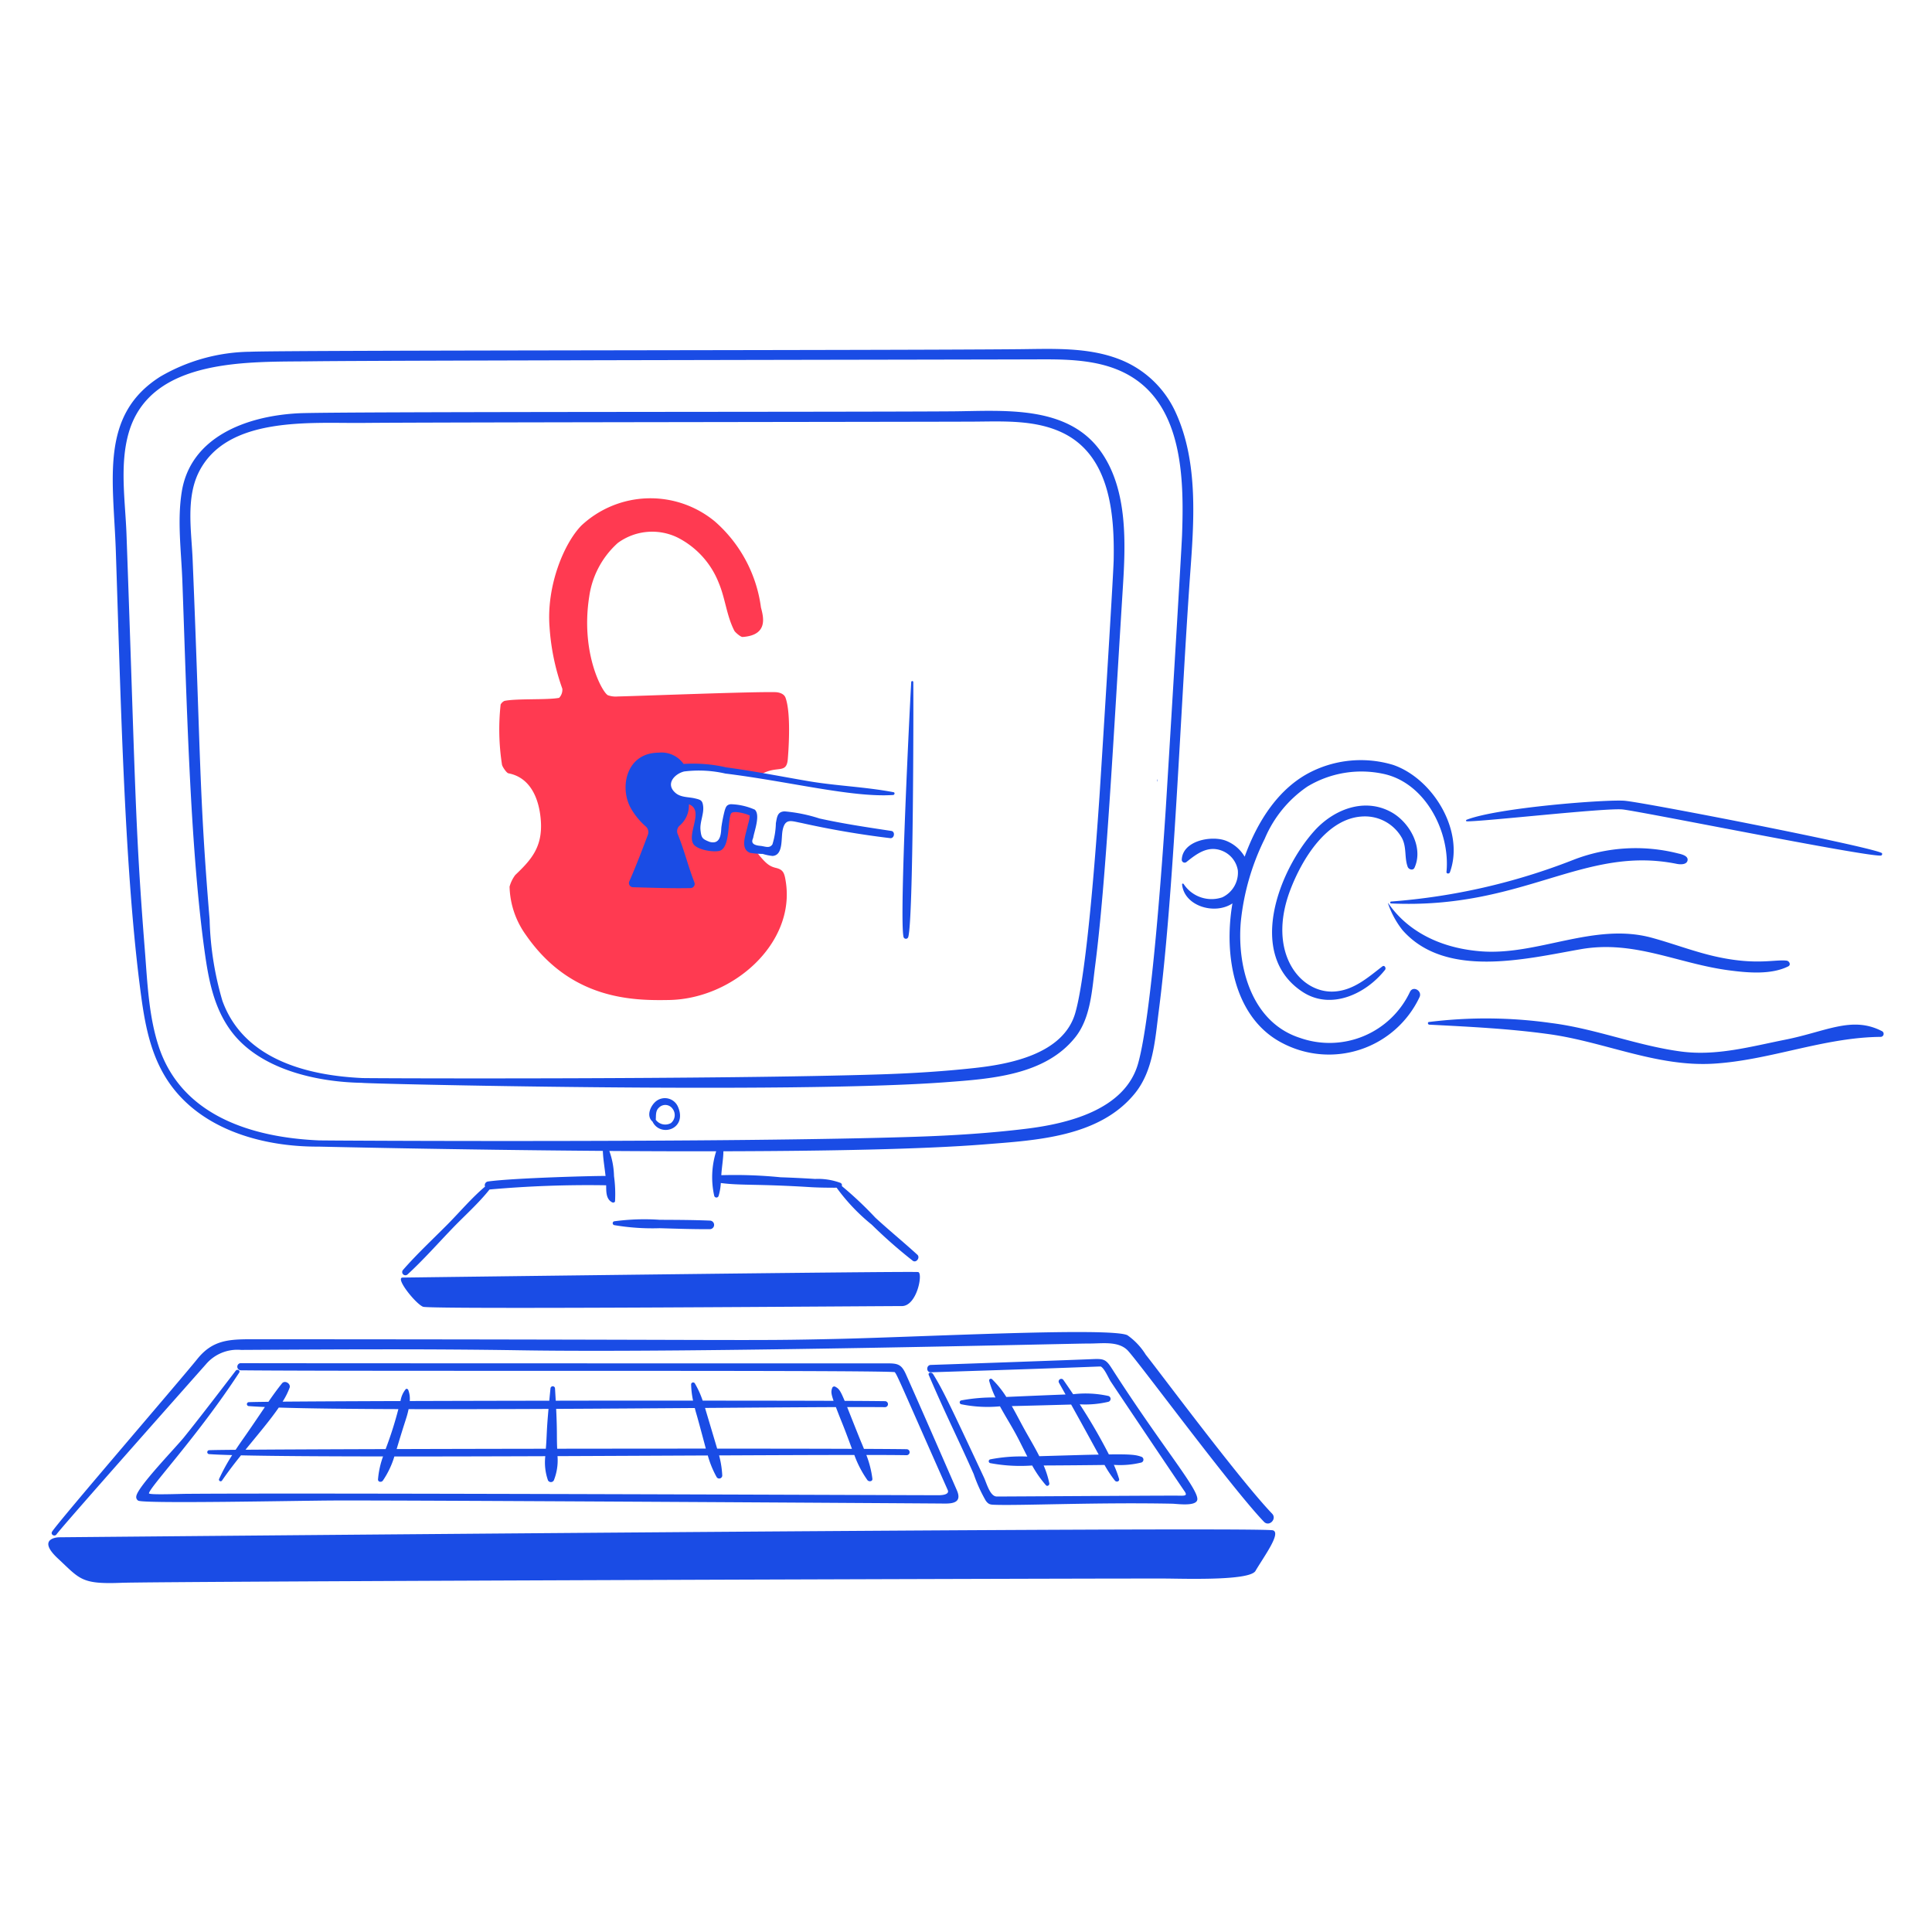 <svg xmlns="http://www.w3.org/2000/svg" fill="none" viewBox="0 0 400 400">
  <path fill="#1A4CE5" d="M228.128 93.788c-6.89-10.094-20.372-8.698-31.042-8.624-24.864.166-128.028.038-135.272.4-11.158.574-22.362 5.094-24.174 16.2-.978 6-.112 12.414.112 18.46.9 24.476 1.572 54.754 4.586 76.564.818 5.932 1.892 11.878 5.582 16.78 5.824 7.74 17.366 10.46 27.05 10.622.114.19 88.726 2.276 120.758-.124 9.318-.7 20.666-1.4 26.948-9.376 3.148-4 3.416-9.766 4.046-14.622 2.266-17.424 3.778-46.91 5.758-78.53.566-9.03 1.006-19.904-4.352-27.75m2.45 22c-.066 3.616-2.76 46.374-2.936 48.968-.6 8.772-2.53 36.368-5.024 44.986-2.466 8.506-13.546 10.6-21.074 11.4-6.378.69-12.8 1.086-19.214 1.294-32.92 1.064-104.426.84-107.29.764-11.6-.534-24.614-3.934-28.986-15.968A65.2 65.2 0 0 1 43.4 190.4c-2.182-26.246-1.846-34.168-3.518-74.568-.236-5.784-1.416-12.584 1.236-17.99 5.816-11.82 23.382-10.162 34.144-10.28 12.658-.138 120.084-.218 126.734-.272 5.912-.048 12.294-.348 17.8 2.218 9.932 4.622 10.954 16.634 10.782 26.272zM135.042 232.1c1.55 3.5 7.354 1.73 5.328-2.944a2.94 2.94 0 0 0-1.881-1.675 2.94 2.94 0 0 0-2.489.391c-1.234.846-2.314 3.118-.92 4.326a.4.4 0 0 0 .205.111.397.397 0 0 0 .479-.395c.086-.924-.096-1.908.674-2.6a1.84 1.84 0 0 1 2.274-.269c.234.145.433.341.582.573a2.144 2.144 0 0 1-.376 2.898 2.44 2.44 0 0 1-3.234-.8c-.252-.416-.834-.048-.642.384m-7.902 21.544c3.119.531 6.284.746 9.446.642 3.454.102 6.924.22 10.376.2a.887.887 0 0 0 0-1.774c-3.452-.14-6.922-.15-10.376-.166a46.6 46.6 0 0 0-9.446.314.412.412 0 0 0 0 .784"/>
  <path fill="#1A4CE5" d="M243.44 85.454a21.2 21.2 0 0 0-11.622-11.046c-6.586-2.582-13.922-2.174-20.86-2.11-29.552.272-150.872.182-159.222.528A37.76 37.76 0 0 0 33.2 77.968c-12.6 7.958-9.724 21.232-9.22 36.118.968 28.62 1.706 64.144 4.914 89.58.844 6.698 1.774 13.482 5.372 19.352 6.424 10.474 19.432 14.428 31.67 14.378.472 0 27.678.652 58.878.884.048 1.646.374 3.464.558 5.2-.68-.082-19 .376-24.384 1.142a.77.77 0 0 0-.53.393.78.78 0 0 0-.034.659c-2.76 2.332-5.2 5.224-7.716 7.774-3.096 3.122-6.362 6.152-9.254 9.462a.662.662 0 0 0 .936.936c3.24-2.974 6.184-6.314 9.232-9.484 2.536-2.642 5.442-5.2 7.728-8.088a229 229 0 0 1 24.15-.874c.016 1.314-.054 2.87 1.25 3.536.2.106.55.032.588-.242a27 27 0 0 0-.214-5.2 16.4 16.4 0 0 0-.97-5.2c7.272.052 14.742.078 22.124.066a17.73 17.73 0 0 0-.4 9.244.47.47 0 0 0 .449.331.47.47 0 0 0 .449-.331c.259-.87.414-1.768.462-2.674 4.092.546 7.482.164 18.506.852 1.674.106 4.062.13 5.472.122a40 40 0 0 0 7.266 7.65 102 102 0 0 0 8.49 7.464c.716.54 1.6-.642.956-1.24-2.854-2.61-5.854-5.052-8.702-7.678a75 75 0 0 0-6.936-6.536.55.55 0 0 0-.238-.644 13.3 13.3 0 0 0-5.288-.832q-3.576-.226-7.158-.348a96 96 0 0 0-12.268-.428c.112-1.772.42-3.41.434-4.954 21.066-.046 41.264-.412 53.938-1.418 10.756-.856 23.918-1.482 31.284-10.6 3.812-4.714 4.17-11.236 4.918-17.032 3.162-24.468 4.486-62.272 6.486-90.276.802-10.988 1.746-23.282-2.958-33.578m1.298 25.2c-.118 3.38-3.088 52.256-3.4 57.132-.676 10.266-2.892 42.298-5.688 52.336-2.7 9.698-14.638 12.536-23.298 13.588-7.42.904-14.93 1.38-22.4 1.632-37.982 1.288-122.43.818-123.938.762-13.776-.6-28.43-5.06-33.156-19.452-2.09-6.362-2.342-13.316-2.87-19.956-2.088-26.346-1.948-34.766-3.8-86.144-.252-6.81-1.46-14.374.48-21.018 4.56-15.584 25.094-14.564 37.764-14.73 14.984-.2 143.092-.352 150.742-.4 6.892-.036 14.316.14 20.154 4.304 9.672 6.892 9.784 21.27 9.41 31.94zM11.702 317.672c1.21-1.714 29.504-33.6 30.91-35.186a8.53 8.53 0 0 1 7.296-3c19.272-.112 38.55-.234 57.822.076 35.96.588 115.064-1.428 117.716-1.4 2.6.026 5.954-.572 7.938 1.336 1.892 1.822 21.464 28.44 28.306 35.57 1.064 1.106 2.742-.576 1.684-1.684-6.698-6.986-23.42-29.498-26.152-32.902a13.8 13.8 0 0 0-3.8-4.036c-3.414-1.702-43.018.374-59.948.758-20.04.458-14.886.102-121.442.074-4.714 0-8.05.2-11.156 4.058-3.572 4.442-28.96 33.888-30.098 35.79-.354.604.534 1.098.924.546m248.23 7.57c1.748-2.972 5.366-7.836 3.63-8.4-2.684-.856-251.374 1.436-251.374 1.436s-4.784.124-.2 4.39 4.8 5.356 13.076 5.036 211.318-.968 216.978-.878 16.782.298 17.89-1.584"/>
  <path fill="#1A4CE5" d="M38.116 297.55c-1.76 2.18-9.574 10.212-9.89 12.2a.865.865 0 0 0 .38.936c1.068.684 33.492 0 40.718-.026 15.264-.064 123.49.6 126.228.636 2.094.026 3.576-.418 2.55-2.764-3.498-8-6.972-16-10.526-23.976-.904-2.022-1.626-2.294-3.8-2.284 0 0-129.834 0-133.94-.048a.742.742 0 0 0 0 1.482c25.666.25 127.958-.07 135.16.358.582.036-.2-1.318 11.232 24.458.16.358.118 1-1.776 1.046-1.314.028-126.888-.502-155.65-.288-1.528 0-8.012.272-7.964-.112.16-1.288 10.154-11.908 18.682-24.976.294-.45-.4-.818-.704-.412-.016-.006-6.794 8.93-10.7 13.77m163.47 7.614a31.4 31.4 0 0 0 2.514 5.548c.6.822 1 .812 2 .844 5.576.174 21.088-.534 36.6-.23 1.026.022 5.256.668 5.2-1-.082-2.448-7.518-11.096-17.77-27.094-1.17-1.828-1.674-1.94-3.988-1.838-3.784.16-26.072.962-33.428 1.2-.978.032-.984 1.556 0 1.524 37.962-1.2 35.04-1.292 35.272-1.144.748.476 1.498 2.316 1.978 3.052 1.07 1.626 14.092 21.014 15.274 22.71.706 1.01.016.952-1.4.924-1.6-.036-36.346.188-37.476.178-1.4-.018-2.084-2.748-2.656-3.968-7.332-15.672-8.5-18.086-10.504-21.356-.316-.514-1.134-.358-.91.166 3.508 8.212 6.108 13.278 9.294 20.484"/>
  <path fill="#FF3A51" d="M113.776 129.8c-.656-8.542 3-17.32 6.6-21a20.94 20.94 0 0 1 27.618-.85 28.64 28.64 0 0 1 9.548 17.78c.39 1.636 1.8 5.77-3.8 6.148-.4.028-1.546-.982-1.706-1.292-1.6-3.102-1.866-6.678-3.218-9.886a17.82 17.82 0 0 0-8.58-9.43 12.02 12.02 0 0 0-12.334 1.15 18.34 18.34 0 0 0-5.912 11.104c-1.828 11.664 2.732 19.928 3.892 20.426.657.227 1.356.31 2.048.246 5.5-.134 27.37-1 32.576-.894.552.012 1.782.2 2.128 1.16 1.246 3.448.54 11.82.472 12.676-.266 3.3-2.288 1.162-5.668 3.288-11.3-1.4-15.254-1.962-17.4-1.342a3.36 3.36 0 0 0-2.122 1.588 3.455 3.455 0 0 0 2.032 4.356c1.64.728 3.614.958 4.934 1.668-.112 2.2.15 3.036.042 5.244a3.8 3.8 0 0 0 .16 1.652 2.57 2.57 0 0 0 2.038 1.4 7.6 7.6 0 0 0 2.566-.22 23.6 23.6 0 0 1 1.358-8.084c1.662.278 3.522.952 5.184 1.23.2.044-1.458 5.534-1.148 7.752.112.786 1.432.572 1.56.732 1.942 2.464 2.684 2.968 4.026 3.294 1.508.368 1.738 1.052 2.02 2.86 2 12.744-10.892 24.254-24.162 24.484-7.436.134-20.31 0-29.628-13.44a17.84 17.84 0 0 1-3.4-10.028 7.3 7.3 0 0 1 1.17-2.4c3.214-3.072 5.732-5.736 5.298-11.354-.358-4.662-2.266-8.88-6.714-9.714-.384-.068-1.262-1.39-1.32-1.78a47.4 47.4 0 0 1-.284-12.46c.175-.322.447-.582.776-.744 2.506-.534 8.842-.166 11.332-.636a2.43 2.43 0 0 0 .668-1.886 47 47 0 0 1-2.65-12.798"/>
  <path fill="#1A4CE5" d="M188.66 141.222c-.228 3.756-2.518 49.102-1.588 52.784a.506.506 0 0 0 .968 0c1.072-3.494 1.104-48.358 1.048-52.784a.213.213 0 0 0-.365-.151.2.2 0 0 0-.063.151m99.776 17.144a23.13 23.13 0 0 0-16.846 1.362c-6.8 3.322-11.238 10.266-13.896 17.64a7.77 7.77 0 0 0-3.938-3.324c-2.976-1.106-8.922 0-9.086 3.958a.595.595 0 0 0 .372.554.6.6 0 0 0 .654-.132c2.09-1.674 4.356-3.384 7.2-2.326a5.27 5.27 0 0 1 3.384 4.084 5.65 5.65 0 0 1-3.22 5.6 6.9 6.9 0 0 1-8-2.764c-.098-.118-.34-.102-.322.08.422 4.49 6.726 6.4 10.426 3.942-1.884 10.97.474 23.9 10.418 28.962a20.75 20.75 0 0 0 16.179 1.251 20.74 20.74 0 0 0 12.127-10.783c.636-1.3-1.294-2.448-1.956-1.144a18.416 18.416 0 0 1-22.786 9.558c-9.938-3.2-13.038-14.53-12.262-23.922a49.9 49.9 0 0 1 4.966-17.304 24.6 24.6 0 0 1 8.832-10.81 21.64 21.64 0 0 1 15.78-2.62c8.708 1.876 13.814 12.092 13.018 20.282-.044.428.576.448.706.092 3.102-8.504-3.46-19.382-11.75-22.236"/>
  <path fill="#1A4CE5" d="M286.2 200.084c-3.022 2.332-5.966 4.962-9.97 5.2-7.072.43-13.95-8.122-9.126-20.93 2.378-6.308 7.57-15.08 15.176-15.32a8.76 8.76 0 0 1 8 4.512c.984 1.94.46 3.988 1.166 5.916.2.556 1.112.846 1.412.188 1.914-4.212-1.038-9.4-4.758-11.478-5.6-3.126-11.974-.6-15.984 3.856-7.344 8.172-14.14 25.68-2.416 33.34 5.854 3.828 13.092.434 17.048-4.56.304-.366-.096-1.074-.548-.724m-144.572-40.356a24.6 24.6 0 0 1 8.548.428c13.174 1.624 26.294 5.014 34.736 4.438.31-.022.434-.51.076-.578-5.85-1.116-11.868-1.298-17.748-2.31-5.63-.966-11.238-2.078-16.898-2.832a30.5 30.5 0 0 0-8.814-.708 5.6 5.6 0 0 0-5.2-2.334c-6.726.042-8.168 7.334-5.64 11.642a14.7 14.7 0 0 0 3 3.626 1.56 1.56 0 0 1 .448 1.732c-.758 2.03-2.458 6.526-3.848 9.648a.86.86 0 0 0 .764 1.21c3.928.106 8.024.26 11.942.176a.9.9 0 0 0 .392-.106.865.865 0 0 0 .384-1.06c-1.338-3.454-2.09-6.678-3.46-10.014a1.53 1.53 0 0 1 .44-1.778 5.5 5.5 0 0 0 1.882-4.39c3.2 1.22-.348 5.884.87 8.132.7 1.298 4.132 1.832 5.426 1.518 2.318-.564 1.684-6.484 2.438-7.742.466-.786 3.748.236 3.866.444a8.2 8.2 0 0 1-.38 1.856c-.326 1.8-1.8 5.034.46 5.848q1.292.209 2.6.218c.668.209 1.356.351 2.052.424 2.242-.172 1.712-3.622 2.08-5.374.518-2.502 1.812-1.844 3.844-1.464a186 186 0 0 0 18.448 3.154c.844.07 1.054-1.368.2-1.496-5-.756-9.934-1.488-14.872-2.578a32 32 0 0 0-7.228-1.47c-1.486.064-1.556 1.144-1.8 2.444a16 16 0 0 1-.712 4.382c-.62.926-1.518.4-2.516.312-2.39-.214-1.514-1.386-1.46-1.712.218-1.31 1.524-4.682.326-5.784a13.2 13.2 0 0 0-5-1.128c-.846.128-.98.546-1.224 1.278a31 31 0 0 0-.67 3.308c-.144.68.162 3.972-2.49 3.2-1.492-.588-1.68-.8-1.856-2.42s.738-3.364.546-4.956c-.144-1.22-.508-1.332-1.732-1.62-1.314-.31-2.856-.172-3.956-1.096-2.204-1.848-.264-3.954 1.736-4.468m97.904 1.69v.358c0 .032.054.032.054 0 0-.118 0-.24.016-.358-.002-.038-.07-.042-.07 0M83.358 264.508s105.72-1.364 106.746-1.14-.252 7.062-3.4 7.042-97.59.742-99.118.138-5.858-6.018-4.228-6.04m220.328-94.456c3.574.042 28.724-2.822 32.252-2.464 3.614.368 49.85 9.708 53.444 9.552.272 0 .444-.432.154-.566-3.344-1.522-48.872-10.4-53.142-10.782-3.684-.322-26.356 1.416-32.744 3.934a.17.17 0 0 0-.094.067.16.16 0 0 0-.027.111.17.17 0 0 0 .157.148"/>
  <path fill="#1A4CE5" d="M288.024 187.052c27.4 1.238 39.8-12.1 59.12-8.2.854.17 2.058.16 2.24-.69.2-.904-1.042-1.268-1.946-1.464a35.64 35.64 0 0 0-21.762 1.352 130 130 0 0 1-37.652 8.6.2.2 0 0 0 0 .402"/>
  <path fill="#1A4CE5" d="M290.354 192.546c8.912 10.168 25.624 5.956 36.924 3.978 11.13-1.952 20.122 3.02 30.9 4.4 3.764.488 8.542.904 12.05-.844.63-.316.234-1.116-.322-1.186-2.4-.294-6.068.936-13.91-.686-4.848-1-9.37-2.8-14.112-4.084-11.914-3.2-23.6 3.8-35.384 2.828-14.366-1.176-18.872-10-19.156-10a18.5 18.5 0 0 0 3.01 5.594m5.56 19.598c8.28.426 16.584.83 24.8 1.968 11.446 1.582 22.32 6.81 34.034 6.11s22.836-5.452 34.63-5.548a.63.63 0 0 0 .589-.463.63.63 0 0 0-.273-.697c-6.234-3.246-11.532.036-20.022 1.732-7.254 1.442-14.3 3.442-21.676 2.454-9.1-1.22-17.702-4.742-26.842-5.892a96 96 0 0 0-25.324-.214c-.312.054-.216.536.084.55M46.872 307.568a.02.02 0 0 0 .011-.008.02.02 0 0 0 0-.026.02.02 0 0 0-.011-.008.02.02 0 0 0-.011.008.02.02 0 0 0 0 .026.02.02 0 0 0 .011.008m140.832-7.526c-1.8-.028-4.828-.05-8.83-.066-.964-2.41.42 1.174-3.48-8.658 3.504 0 6.19 0 7.834.02a.62.62 0 0 0 .438-.182.617.617 0 0 0 0-.876.62.62 0 0 0-.438-.182 948 948 0 0 0-8.35-.062c-.912-2.2-1.212-2.538-1.94-2.926a.43.43 0 0 0-.382-.025.45.45 0 0 0-.26.281c-.234.67-.264 1.078.286 2.662-7.012-.024-16.5-.038-27.1-.04a19 19 0 0 0-1.626-3.578.415.415 0 0 0-.672-.041.4.4 0 0 0-.092.241c.027 1.133.161 2.262.4 3.37-9.022 0-18.77 0-28.434.022q-.072-1.274-.15-2.552a.466.466 0 0 0-.787-.311.47.47 0 0 0-.147.311q-.13 1.279-.252 2.554c-10.07.014-20 .036-28.89.064a5.1 5.1 0 0 0-.304-2.282c-.086-.214-.368-.356-.544-.15a5.1 5.1 0 0 0-1.064 2.438c-10.116.034-18.73.076-24.41.124.584-.905 1.07-1.87 1.448-2.878.3-.854-.982-1.634-1.572-.908-.984 1.216-1.91 2.504-2.812 3.816-2.12.024-3.53.05-4.078.076a.407.407 0 0 0 0 .812c.93.07 2.052.132 3.346.19-4.75 7.058-4.36 6.3-6.056 8.858-2.902.026-4.816.054-5.496.084a.407.407 0 0 0 0 .812c1.118.08 2.736.148 4.78.2a39 39 0 0 0-2.69 4.904.345.345 0 0 0 .126.474.346.346 0 0 0 .474-.126c1.2-1.744 2.534-3.49 3.91-5.2 6.8.154 17.234.216 29.416.226a18.5 18.5 0 0 0-1.042 4.74c-.038.582.716.662 1 .272a18.2 18.2 0 0 0 2.384-5c9.722 0 20.44-.024 31.25-.064a11.2 11.2 0 0 0 .562 5.02.7.7 0 0 0 .6.345.7.7 0 0 0 .6-.345 11.14 11.14 0 0 0 .766-5.03c10.644-.042 21.304-.094 31.114-.138a20.6 20.6 0 0 0 1.836 4.484.63.63 0 0 0 1.16-.316 19.7 19.7 0 0 0-.656-4.178c10.932-.05 20.684-.09 28-.092a22 22 0 0 0 2.706 5.2c.284.378 1.096.33 1.032-.278a20.8 20.8 0 0 0-1.25-4.924c3.572 0 6.416.018 8.344.048a.62.62 0 0 0 .57-.386.6.6 0 0 0-.003-.475.6.6 0 0 0-.337-.333.6.6 0 0 0-.238-.046m-136.878.112c2.528-3.106 5.072-6.086 6.89-8.734 6.1.2 14.774.288 24.762.322a78 78 0 0 1-2.638 8.278c-12.09.036-22.402.082-29.014.134m31.296-.14c1.884-6.344 2.08-6.4 2.472-8.266 8.986.022 18.932 0 28.968-.046-.452 5.026-.306 5.254-.556 8.246a22146 22146 0 0 0-30.884.066m33.236-.07c-.116-2.67.024-3.4-.212-8.25 9.8-.046 19.628-.114 28.702-.178.5 1.95-.086-.514 2.284 8.4-9.704.008-20.252.014-30.774.028m33.124-.018c-.058-.2-2.432-8.16-2.512-8.426 10.65-.076 20.132-.146 27.092-.174 1.562 4.094 1.066 2.526 3.328 8.64-7.244-.026-16.978-.038-27.908-.04m87.8 1.674c-1.078-.386-2.036-.54-6.7-.476a114 114 0 0 0-6.028-10.372 20.9 20.9 0 0 0 5.938-.528.63.63 0 0 0 .443-.6.63.63 0 0 0-.443-.6 21.9 21.9 0 0 0-7.308-.364 164 164 0 0 0-2-2.924.54.54 0 0 0-.983.141.54.54 0 0 0 .047.405l1.364 2.432c-3.334.122-8.73.352-12.266.512a19.7 19.7 0 0 0-2.96-3.682.36.36 0 0 0-.568.12.36.36 0 0 0-.02.222 20.3 20.3 0 0 0 1.298 3.444 36.4 36.4 0 0 0-7.108.614.408.408 0 0 0-.212.638.4.4 0 0 0 .212.148c2.645.545 5.356.692 8.044.436 1.068 1.966 2.28 3.882 3.282 5.734.81 1.492 1.572 3.092 2.386 4.666a33 33 0 0 0-7.666.576.4.4 0 0 0-.234.648c.06.072.142.121.234.138 2.856.535 5.768.698 8.666.486a23 23 0 0 0 2.85 4.086c.298.332.774-.028.698-.4a19 19 0 0 0-1.168-3.688c4.252-.018 9.878-.068 12.6-.108a24.6 24.6 0 0 0 2.142 3.228c.304.4 1.032.2.866-.362a24 24 0 0 0-1.076-2.886 18.5 18.5 0 0 0 5.69-.482.63.63 0 0 0 .319-.232.635.635 0 0 0-.013-.749.63.63 0 0 0-.326-.221m-21.102-.102c-.976-1.942-2.116-3.822-3.11-5.624-.828-1.496-1.664-3.146-2.584-4.756 3-.066 6.966-.176 12.282-.322 2.896 5.2 4.584 8.318 5.706 10.366-2.648.038-5.238.126-12.294.328z"/>
</svg>

